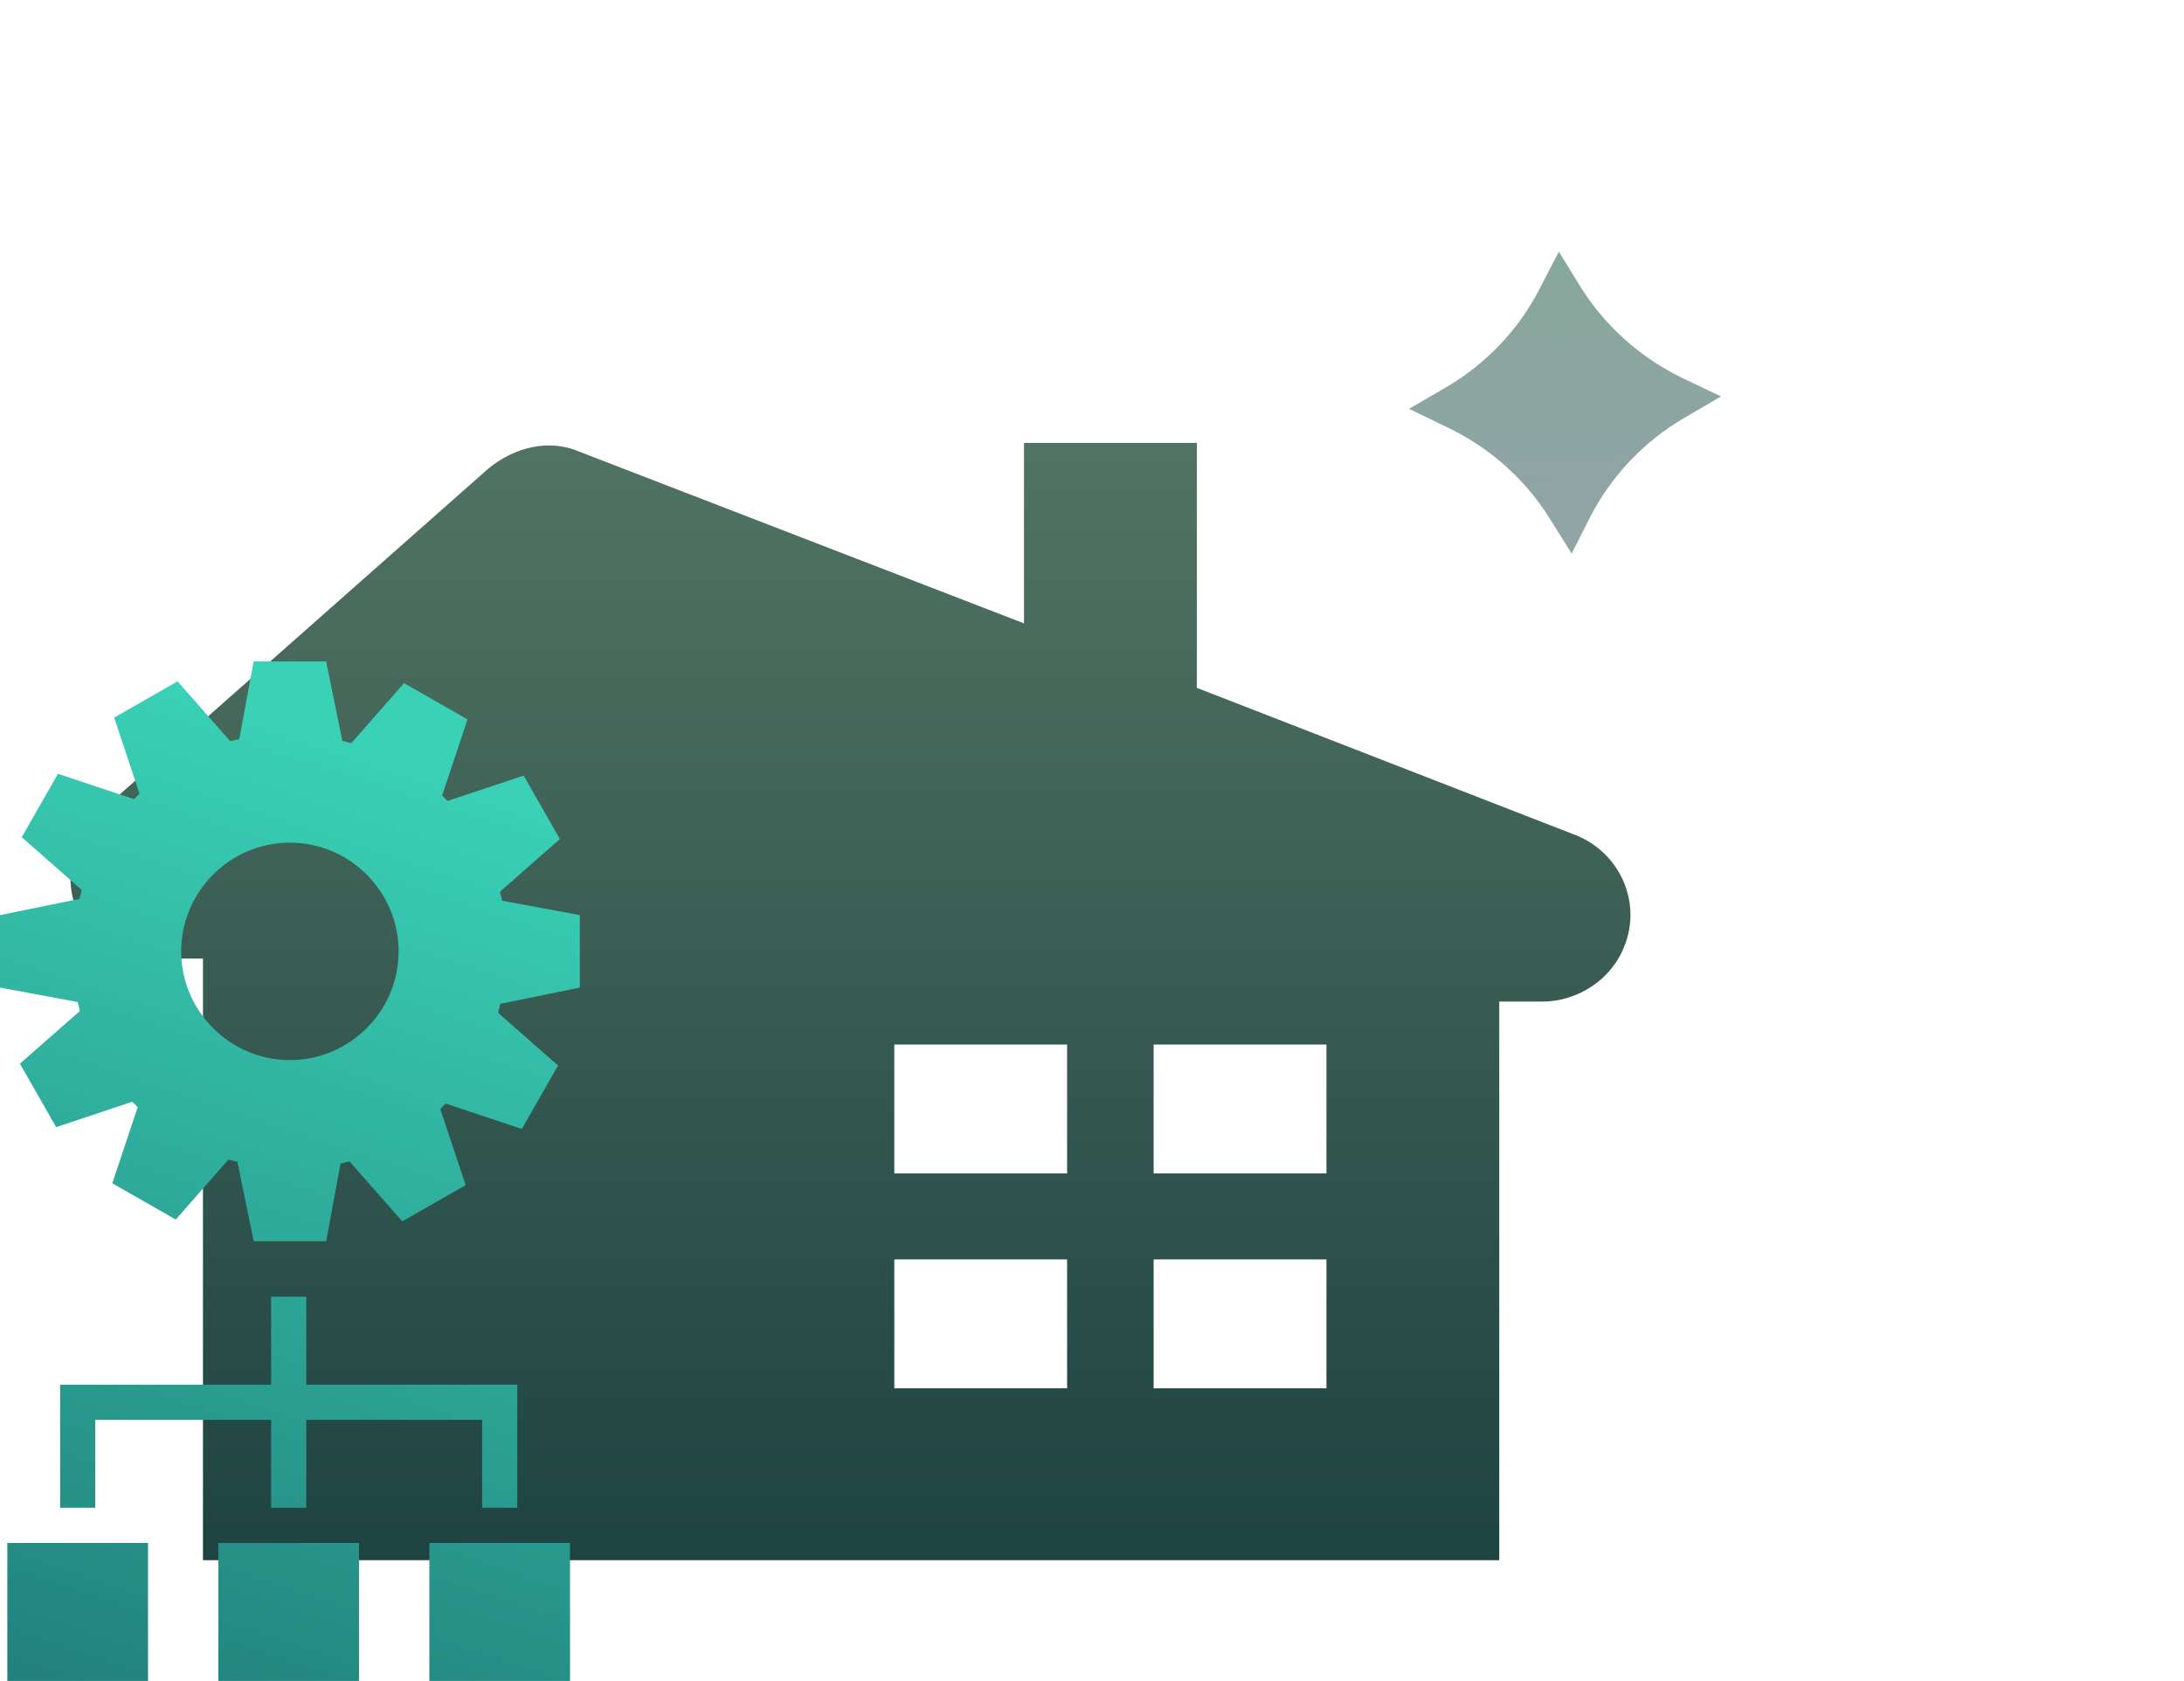 <svg width="217" height="167" viewBox="0 0 217 167" fill="none" xmlns="http://www.w3.org/2000/svg">
<g clip-path="url(#clip0_60_8593)">
<path d="M156.266 82.854L118.914 68.334V44H101.744V61.93L57.526 44.857C54.523 43.576 51.086 44.432 48.51 46.562L9.87 80.717C6.432 83.703 6.006 89.258 9.008 92.668C11.15 94.381 13.299 95.23 15.875 95.23H20.166V155H45.925H71.685H148.965V99.504H153.255C156.693 99.504 160.122 97.367 161.41 93.957C163.133 89.683 160.983 84.559 156.266 82.854ZM131.794 103.77V116.578H114.624V103.77H131.794ZM88.856 103.77H106.026V116.578H88.856V103.77ZM88.856 137.926V125.119H106.026V137.926H88.856ZM131.794 137.926H114.624V125.119H131.794V137.926Z" fill="url(#paint0_linear_60_8593)"/>
<path opacity="0.7" d="M154.887 25L157.037 28.495C159.475 32.404 163.011 35.56 167.232 37.592L171 39.384L167.394 41.49C163.361 43.843 160.105 47.263 158.008 51.348L156.159 55L153.986 51.527C151.549 47.601 147.992 44.442 143.745 42.431L140 40.616L143.583 38.532C147.636 36.186 150.903 32.755 152.992 28.652L154.887 25Z" fill="url(#paint1_linear_60_8593)"/>
<path fill-rule="evenodd" clip-rule="evenodd" d="M-1.41651e-06 98.117L-7.87055e-07 90.916L7.923 89.296C7.923 89.115 7.967 88.981 8.012 88.846C8.057 88.71 8.102 88.575 8.102 88.395L2.16 83.173L5.762 76.87L13.324 79.392L13.864 78.852L11.342 71.29L17.645 67.689L22.867 73.63C23.047 73.63 23.182 73.585 23.317 73.54C23.452 73.496 23.587 73.451 23.768 73.451L25.203 65.711L32.403 65.711L34.023 73.633C34.204 73.633 34.339 73.678 34.474 73.723C34.609 73.767 34.744 73.812 34.924 73.812L40.147 67.871L46.449 71.473L43.927 79.034L44.467 79.574L52.029 77.053L55.631 83.355L49.69 88.577C49.69 88.758 49.734 88.893 49.779 89.028C49.824 89.163 49.868 89.298 49.868 89.478L57.609 90.913L57.609 98.113L49.686 99.734C49.686 99.914 49.641 100.049 49.597 100.184C49.552 100.319 49.507 100.454 49.507 100.635L55.448 105.857L51.846 112.159L44.285 109.638L43.745 110.178L46.267 117.739L39.964 121.341L34.742 115.4C34.562 115.4 34.426 115.445 34.291 115.489C34.156 115.534 34.021 115.579 33.841 115.579L32.406 123.319L25.206 123.319L23.586 115.397C23.405 115.397 23.27 115.352 23.135 115.307C23 115.262 22.865 115.218 22.684 115.218L17.462 121.159L11.16 117.557L13.681 109.996L13.141 109.455L5.58 111.977L1.978 105.675L7.919 100.453C7.919 100.272 7.874 100.137 7.83 100.002C7.785 99.867 7.74 99.732 7.74 99.551L-1.41651e-06 98.117ZM18.002 94.515C18.002 100.456 22.863 105.317 28.804 105.317C34.745 105.317 39.606 100.456 39.606 94.515C39.606 88.574 34.745 83.713 28.804 83.713C22.863 83.713 18.002 88.574 18.002 94.515ZM35.672 153.29L21.694 153.29L21.694 167.268L35.672 167.268L35.672 153.29ZM0.729 153.29L14.707 153.29L14.707 167.268L0.729 167.268L0.729 153.29ZM56.637 153.29L42.66 153.29L42.66 167.268L56.637 167.268L56.637 153.29ZM26.936 128.83L30.431 128.83L30.431 137.566L51.396 137.566L51.396 149.795L47.904 149.795L47.904 141.058L30.431 141.058L30.431 149.795L26.936 149.795L26.936 141.058L9.466 141.058L9.466 149.795L5.974 149.795L5.974 137.566L26.936 137.566L26.936 128.83Z" fill="url(#paint2_linear_60_8593)"/>
</g>
<defs>
<linearGradient id="paint0_linear_60_8593" x1="84.094" y1="165.128" x2="84.094" y2="14.832" gradientUnits="userSpaceOnUse">
<stop stop-color="#193F3E"/>
<stop offset="1" stop-color="#5F806C"/>
</linearGradient>
<linearGradient id="paint1_linear_60_8593" x1="154.343" y1="10.154" x2="155.43" y2="55.002" gradientUnits="userSpaceOnUse">
<stop stop-color="#528A6B"/>
<stop offset="1" stop-color="#2C5255" stop-opacity="0.74"/>
</linearGradient>
<linearGradient id="paint2_linear_60_8593" x1="3.296" y1="167.367" x2="34.828" y2="72.225" gradientUnits="userSpaceOnUse">
<stop stop-color="#22817C"/>
<stop offset="1" stop-color="#3AD2B7"/>
</linearGradient>
<clipPath id="clip0_60_8593">
<rect width="217" height="167" fill="white"/>
</clipPath>
</defs>
</svg>
